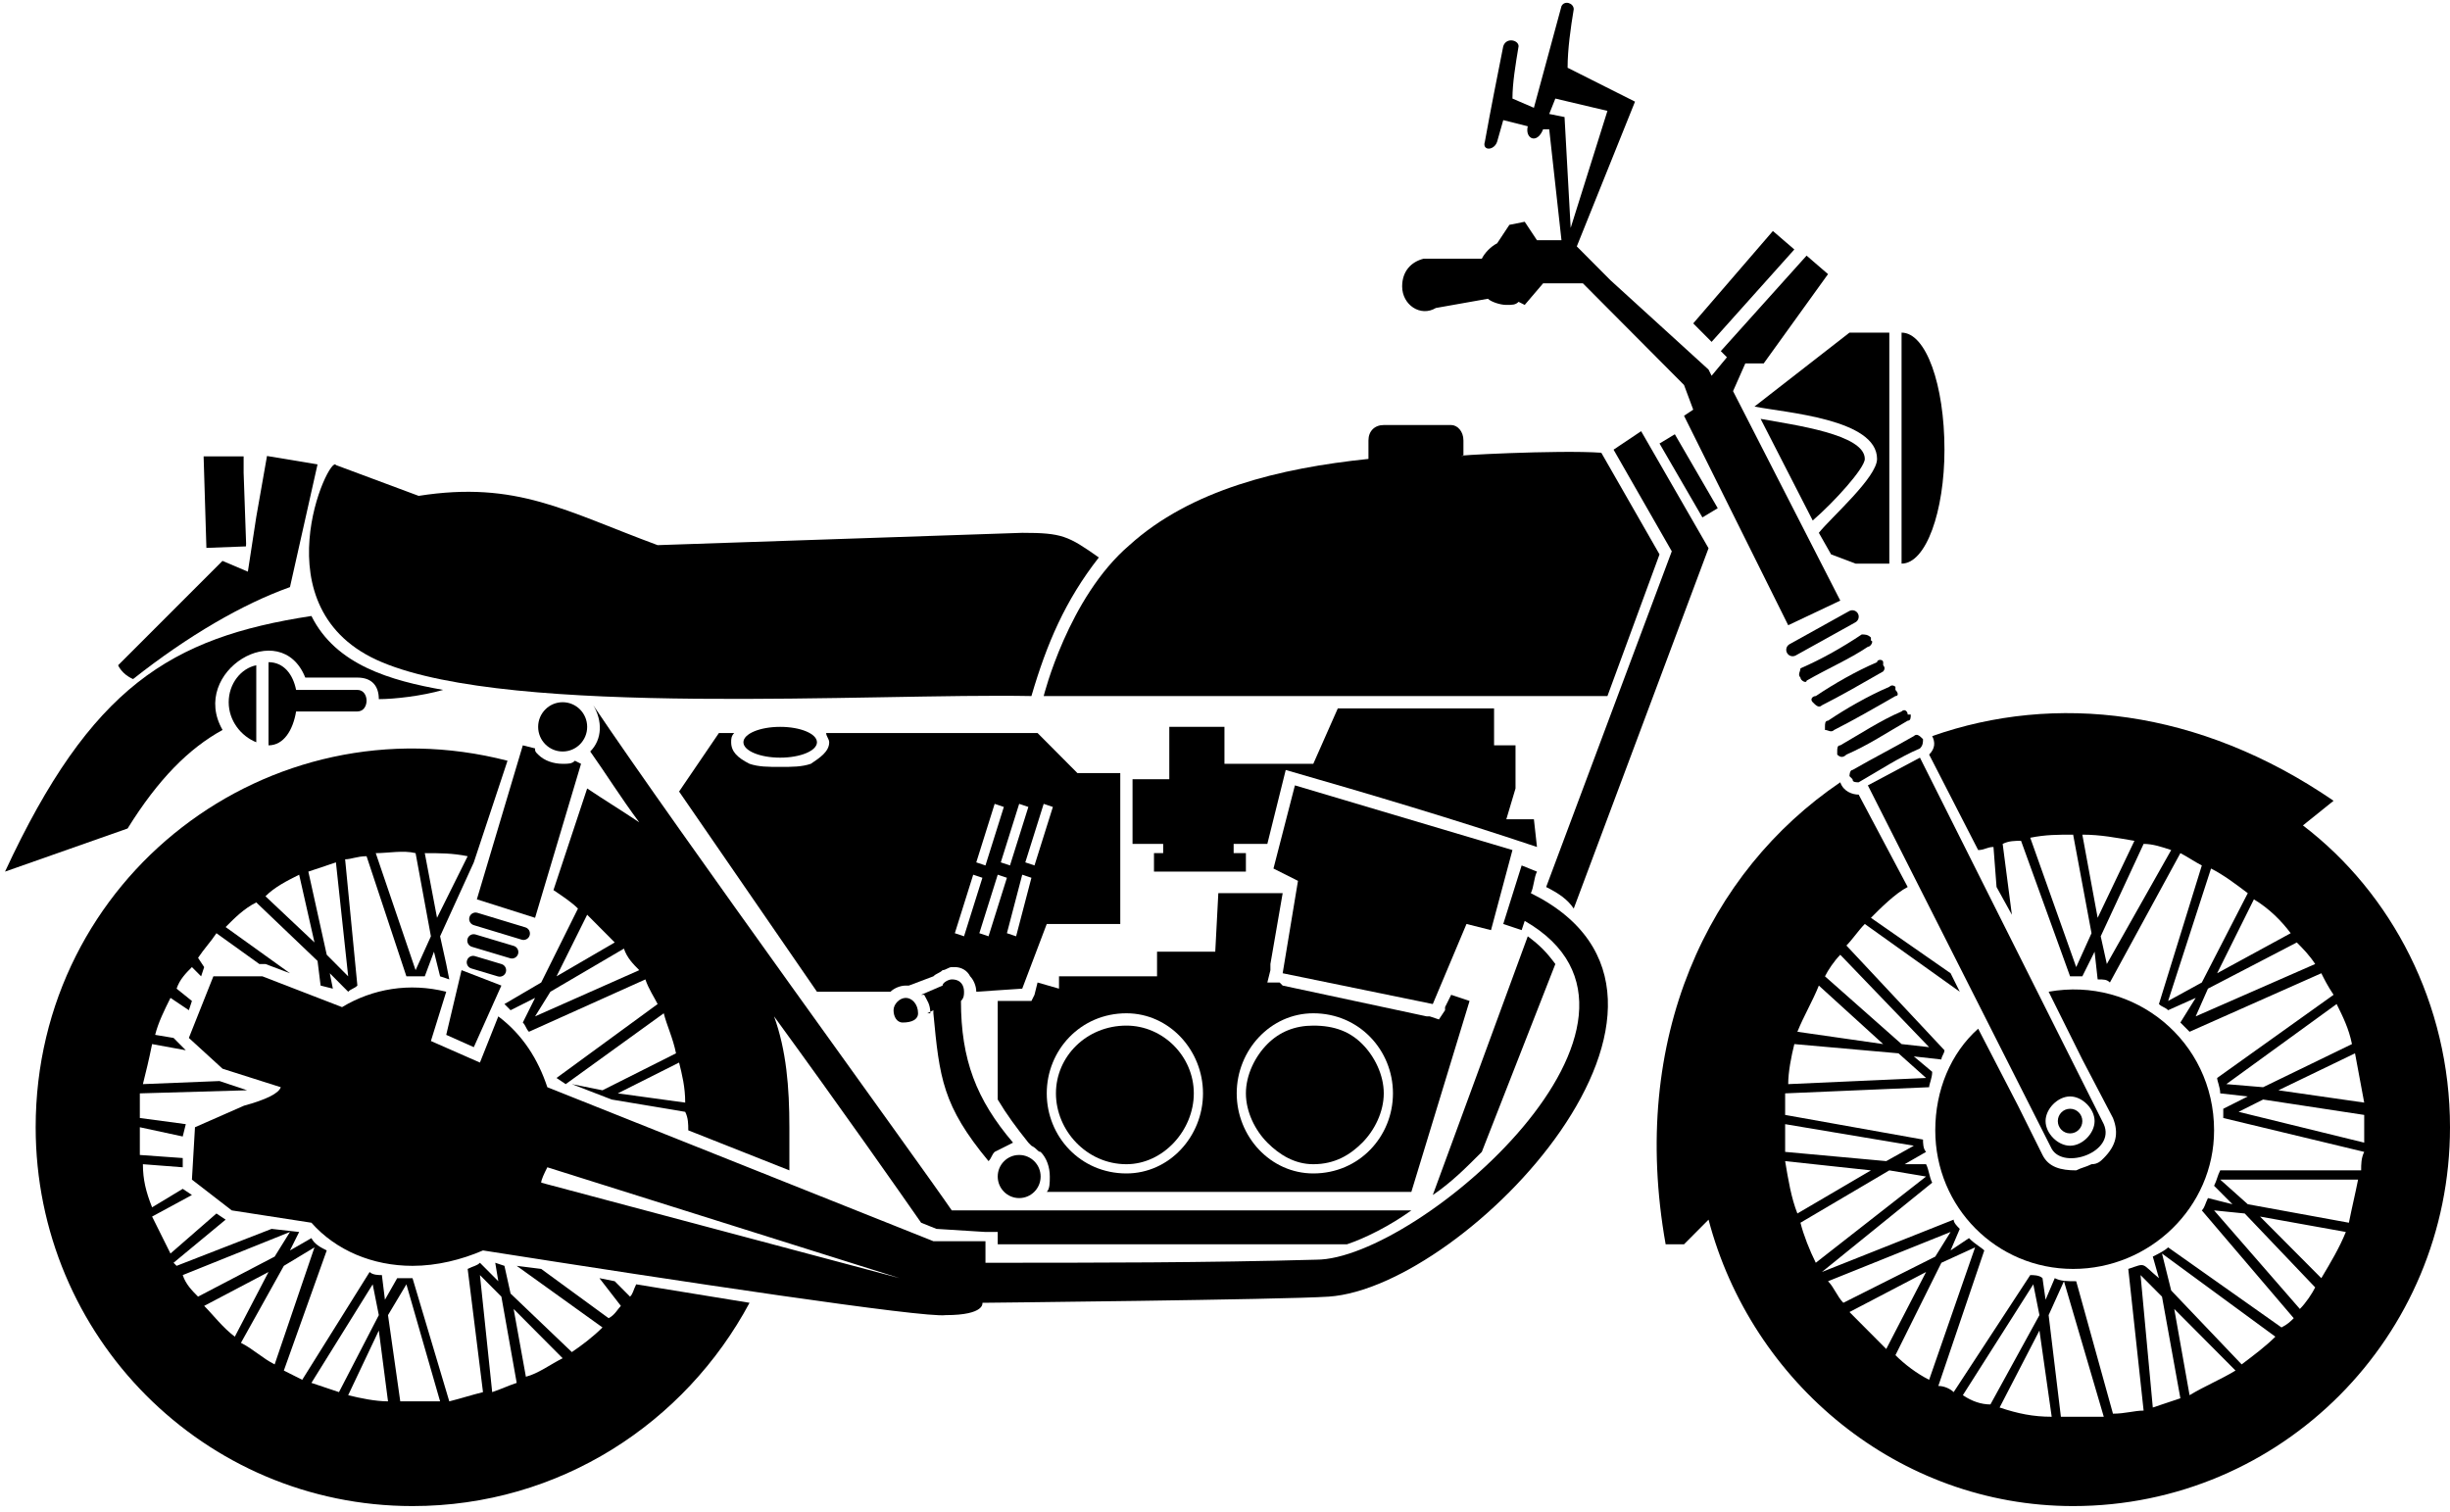 <?xml version="1.0" encoding="UTF-8"?>
<svg width="290px" height="179px" viewBox="0 0 290 179" version="1.1" xmlns="http://www.w3.org/2000/svg" xmlns:xlink="http://www.w3.org/1999/xlink">
    <!-- Generator: sketchtool 55.1 (78136) - https://sketchapp.com -->
    <title>88460452-B7FC-4514-A4AA-1E9A352D71E7</title>
    <desc>Created with sketchtool.</desc>
    <g id="Page-1" stroke="none" stroke-width="1" fill="none" fill-rule="evenodd">
        <g id="Bike-Bazaar-new-header" transform="translate(-82, -1278)" fill="#000000">
            <g id="Motorcycle" transform="translate(40, 1229)">
                <g id="motorcycle-icon" transform="translate(187, 138.5) scale(-1, 1) translate(-187, -138.5) translate(42, 49)">
                    <g id="Group">
                        <path d="M27.925,133.806 C27.925,142.921 35.541,150.213 44.607,150.213 C53.674,150.213 60.927,142.921 60.927,133.806 C60.927,129.066 59.114,124.691 55.85,121.774 L51.135,130.889 L48.234,136.723 L48.234,136.723 C47.509,138.181 46.058,138.546 44.245,138.546 L44.245,138.546 C43.52,138.181 43.157,138.181 42.432,137.817 C41.706,137.817 41.344,137.452 40.981,137.087 C39.53,135.629 39.168,134.171 39.893,132.348 L39.893,132.348 L43.52,125.42 L47.509,117.399 C37.354,115.576 27.925,123.233 27.925,133.806 Z M48.959,129.066 L45.695,126.879 L44.97,128.337 C46.058,128.337 47.146,129.066 47.871,129.795 L47.871,129.795 C48.234,129.795 48.234,130.16 48.597,130.525 L48.959,129.066 Z M44.607,131.254 L44.97,131.254 L44.607,131.254 L44.607,131.254 L44.607,131.254 Z M43.52,132.712 L43.52,132.348 L43.52,132.348 L43.52,132.348 L43.52,132.712 Z M44.97,134.171 L44.607,134.171 L44.607,134.171 L44.607,134.171 L44.97,134.171 Z M46.421,132.348 L46.421,132.712 L46.421,132.348 L46.421,132.348 L46.421,132.348 Z" id="Shape"></path>
                        <path d="M166.462,82.398 C166.462,82.398 163.561,70.731 156.308,64.533 C149.054,57.97 138.537,55.418 128.02,54.325 C128.02,53.96 128.02,52.866 128.02,52.137 C128.02,51.043 127.295,50.314 126.207,50.314 L118.228,50.314 C117.503,50.314 116.777,51.043 116.777,52.137 L116.777,53.96 C118.953,53.96 105.535,53.231 100.458,53.595 L93.567,65.627 L99.732,82.398 L166.462,82.398 Z" id="Path"></path>
                        <path d="M244.797,78.388 C259.666,72.19 250.963,53.595 250.237,55.054 L240.445,58.7 C228.84,56.877 223.037,60.523 212.158,64.533 L169.001,63.075 C164.286,63.075 163.561,63.439 159.934,65.992 C163.923,71.096 166.099,76.2 167.913,82.398 C186.771,82.034 229.203,84.95 244.797,78.388 Z" id="Path"></path>
                        <path d="M167.187,116.306 L164.649,117.035 L164.649,115.576 L153.044,115.576 L153.044,112.66 L146.153,112.66 L145.79,105.732 C145.79,105.732 141.438,105.732 138.174,105.732 L139.625,114.118 L139.625,114.118 L139.625,114.847 L139.988,116.306 L138.537,116.306 L138.174,116.67 L121.129,120.316 L120.767,120.316 L119.679,120.681 L118.953,119.587 L118.953,119.222 L118.228,117.764 L116.052,118.493 L122.943,141.098 L166.099,141.098 C165.737,140.733 165.737,140.004 165.737,139.275 C165.737,138.181 166.099,137.087 166.825,136.358 L166.825,136.358 C167.187,136.358 167.187,135.994 167.913,135.629 L168.275,135.264 C169.726,133.441 170.814,131.983 171.902,130.16 L171.902,118.493 L169.001,118.493 L167.913,118.493 L167.55,117.764 L167.187,116.306 Z M134.548,119.951 C129.108,119.951 125.119,124.327 125.119,129.431 C125.119,134.535 129.108,138.91 134.548,138.91 C139.625,138.91 143.614,134.535 143.614,129.431 C143.614,124.327 139.625,119.951 134.548,119.951 Z M156.67,119.951 C151.593,119.951 147.604,124.327 147.604,129.431 C147.604,134.535 151.593,138.91 156.67,138.91 C162.11,138.91 166.099,134.535 166.099,129.431 C166.099,124.327 162.11,119.951 156.67,119.951 Z" id="Shape"></path>
                        <path d="M128.745,123.597 C130.196,122.139 132.009,121.41 134.548,121.41 C136.724,121.41 138.537,122.139 139.988,123.597 C141.438,125.056 142.526,127.243 142.526,129.431 C142.526,131.618 141.438,133.806 139.988,135.264 C138.537,136.723 136.724,137.817 134.548,137.817 C132.009,137.817 130.196,136.723 128.745,135.264 C127.295,133.806 126.207,131.618 126.207,129.431 C126.207,127.243 127.295,125.056 128.745,123.597 Z" id="Path"></path>
                        <path d="M156.67,121.41 C161.385,121.41 165.011,125.056 165.011,129.431 C165.011,133.806 161.385,137.817 156.67,137.817 C152.318,137.817 148.692,133.806 148.692,129.431 C148.692,125.056 152.318,121.41 156.67,121.41 Z" id="Path"></path>
                        <path d="M204.904,86.773 L209.619,93.701 L193.299,117.399 L184.595,117.399 C184.233,117.035 183.507,116.67 182.782,116.67 L182.419,116.67 L179.518,115.576 C179.155,115.212 178.793,115.212 178.43,114.847 C178.067,114.847 177.705,114.483 177.342,114.483 L177.342,114.483 L176.979,114.483 L176.979,114.483 L176.979,114.483 C176.254,114.483 175.529,114.847 175.166,115.576 L175.166,115.576 C174.803,115.941 174.441,116.67 174.441,117.399 L169.001,117.035 L166.099,109.378 L157.396,109.378 L157.396,91.513 L162.473,91.513 L167.187,86.773 L192.211,86.773 C192.211,87.138 191.849,87.503 191.849,87.867 C191.849,88.961 192.936,89.69 194.024,90.419 L194.024,90.419 C195.112,90.784 196.2,90.784 197.651,90.784 C199.102,90.784 200.19,90.784 201.278,90.419 L201.278,90.419 C202.728,89.69 203.454,88.961 203.454,87.867 C203.454,87.503 203.454,87.138 203.091,86.773 L204.904,86.773 Z M167.913,103.909 L169.726,110.837 L170.814,110.472 L169.001,103.545 L167.913,103.909 Z M170.814,103.909 L172.99,110.837 L174.078,110.472 L171.902,103.545 L170.814,103.909 Z M173.715,103.909 L175.891,110.837 L176.979,110.472 L174.803,103.545 L173.715,103.909 Z M165.374,95.524 L167.55,102.451 L168.638,102.086 L166.462,95.159 L165.374,95.524 Z M168.275,95.524 L170.451,102.451 L171.539,102.086 L169.363,95.159 L168.275,95.524 Z M171.177,95.524 L173.353,102.451 L174.441,102.086 L172.265,95.159 L171.177,95.524 Z" id="Shape"></path>
                        <ellipse id="Oval" cx="197.651" cy="87.867" rx="4.352" ry="1.823"></ellipse>
                        <path d="M253.138,72.919 C269.821,75.471 279.25,81.304 289.405,103.18 L274.898,98.076 C271.272,92.242 267.645,88.596 263.656,86.409 C267.645,79.482 256.765,72.919 253.864,80.211 L247.699,80.211 C245.885,80.211 245.16,81.304 245.16,82.763 C243.347,82.763 240.083,82.398 237.544,81.669 C243.709,80.575 250.237,78.752 253.138,72.919 Z" id="Path"></path>
                        <path d="M259.666,87.867 C261.48,87.138 262.93,85.315 262.93,83.127 C262.93,80.94 261.48,79.117 259.666,78.752 L259.666,87.867 Z" id="Path"></path>
                        <path d="M258.216,88.232 L258.216,78.388 C256.402,78.388 255.314,79.846 254.952,81.669 L247.699,81.669 C246.248,81.669 246.248,84.221 247.699,84.221 L254.952,84.221 C255.314,86.409 256.402,88.232 258.216,88.232 Z" id="Path"></path>
                        <path d="M105.897,114.118 L114.601,136.358 C116.415,138.181 118.228,140.004 120.404,141.462 L109.161,110.837 C107.711,111.93 106.985,112.66 105.897,114.118 Z" id="Path" fill-rule="nonzero"></path>
                        <path d="M95.743,51.043 L87.764,64.898 L103.721,107.555 C104.447,106.461 105.535,105.732 106.985,105.003 L92.116,65.262 L99.007,53.231 L95.743,51.043 Z" id="Path" fill-rule="nonzero"></path>
                        <path d="M229.928,90.055 L233.917,102.086 L237.907,110.837 L237.181,114.118 L236.819,115.941 L237.907,115.576 L238.632,112.66 L239.72,115.576 C240.445,115.576 241.171,115.576 241.896,115.576 L246.611,101.357 C247.699,101.357 248.424,101.722 249.149,101.722 L247.699,116.67 C248.061,117.035 248.424,117.035 248.787,117.399 L250.963,115.212 L250.6,117.035 L252.05,116.67 L252.413,113.753 L259.666,106.826 C261.117,107.555 262.205,108.649 263.293,109.743 L255.677,115.212 L258.578,114.118 L259.304,114.118 L264.381,110.472 C265.106,111.566 265.832,112.295 266.557,113.389 L265.832,114.483 L266.194,115.576 L267.282,114.483 C268.008,115.212 268.733,115.941 269.096,117.035 L267.282,118.493 L267.645,119.587 L269.821,118.128 C270.546,119.587 271.272,121.045 271.634,122.504 L269.458,122.868 L268.008,124.327 L271.997,123.597 C272.36,125.42 272.722,126.879 273.085,128.337 L264.018,127.973 L260.754,129.066 L273.448,129.431 C273.448,130.525 273.448,131.254 273.448,132.348 L268.008,133.077 L268.37,134.535 L273.448,133.441 C273.448,134.535 273.448,135.629 273.448,136.723 L268.37,137.087 L268.37,138.181 L273.085,137.817 C273.085,139.64 272.722,141.098 271.997,142.921 L268.37,140.733 L267.282,141.462 L271.997,144.015 C271.272,145.473 270.546,146.931 269.821,148.39 L264.381,143.65 L263.293,144.379 L269.458,149.484 L269.096,149.848 L257.853,145.473 L254.589,145.838 L255.677,148.025 L253.138,146.567 C252.776,147.296 252.05,147.661 251.325,148.025 L256.402,162.244 C255.677,162.609 254.952,162.974 254.226,163.338 L246.248,150.577 C245.885,150.942 245.16,150.942 244.797,150.942 L244.435,153.859 L242.984,151.307 C242.259,151.307 241.533,151.307 241.171,151.307 L236.819,165.89 C235.368,165.526 234.28,165.161 232.829,164.797 L234.643,150.213 C233.917,149.848 233.555,149.848 233.192,149.484 L231.016,151.671 L231.379,149.484 L230.291,149.848 L229.565,153.13 L222.312,160.057 C221.224,159.328 219.774,158.234 218.686,157.14 L228.84,149.848 L225.939,150.213 L217.96,156.046 C217.235,155.682 216.872,154.952 216.51,154.588 L219.048,151.307 L217.235,151.671 L215.422,153.494 C215.059,153.13 215.059,152.765 214.696,152.036 L201.278,154.223 C208.894,168.442 223.763,178.286 241.171,178.286 C265.832,178.286 285.778,158.234 285.778,133.441 C285.778,103.909 258.216,82.763 229.928,90.055 Z M245.885,152.036 L253.138,163.703 C252.05,164.067 250.963,164.432 249.875,164.797 L245.16,155.682 L245.885,152.036 Z M241.896,152.036 L244.072,155.682 L242.621,165.89 C242.259,165.89 241.533,165.89 241.171,165.89 C240.083,165.89 238.995,165.89 237.907,165.89 L241.896,152.036 Z M245.16,157.505 L248.787,165.161 C247.336,165.526 245.523,165.89 244.072,165.89 L245.16,157.505 Z M233.192,150.942 L231.741,164.797 C230.653,164.432 229.928,164.067 228.84,163.703 L230.653,153.494 L233.192,150.942 Z M229.203,154.952 L227.752,162.974 C226.301,162.609 224.851,161.515 223.4,160.786 L229.203,154.952 Z M240.808,114.847 L238.995,110.837 L240.808,100.993 C242.259,100.628 244.072,100.993 245.523,100.993 L240.808,114.847 Z M238.269,108.649 L234.643,101.357 C236.456,100.993 237.907,100.993 239.72,100.993 L238.269,108.649 Z M248.787,115.576 L250.237,102.086 C251.325,102.451 252.413,102.816 253.501,103.18 L251.325,113.024 L248.787,115.576 Z M252.776,111.566 L254.589,103.545 C256.04,104.274 257.49,105.003 258.578,106.097 L252.776,111.566 Z M255.677,145.838 L268.37,150.942 C268.008,152.036 267.282,152.765 266.557,153.494 L257.49,148.754 L255.677,145.838 Z M252.776,147.661 L256.402,149.848 L261.48,158.963 C260.029,159.692 258.941,160.786 257.49,161.515 L252.776,147.661 Z M258.216,150.577 L265.832,154.588 C264.744,155.682 263.656,157.14 262.205,158.234 L258.216,150.577 Z" id="Shape"></path>
                        <path d="M225.939,116.306 L221.587,107.555 C222.312,106.826 223.4,106.097 224.488,105.368 L220.499,93.336 C218.323,94.794 216.51,95.888 214.334,97.347 C216.51,94.43 218.323,91.513 220.136,88.961 C218.686,87.503 218.686,85.315 219.774,83.492 L219.774,83.492 C209.982,98.076 181.331,137.452 177.342,143.285 L122.943,143.285 C125.481,145.108 128.383,146.567 130.559,147.296 L171.902,147.296 L171.902,146.931 L171.902,145.838 L173.353,145.838 L179.155,145.473 L180.969,144.744 C183.507,141.098 190.398,131.254 198.376,120.316 C196.926,124.327 196.563,128.702 196.563,133.441 C196.563,135.264 196.563,137.087 196.563,138.546 L208.531,133.806 C208.531,133.077 208.531,132.348 208.894,131.618 L217.598,130.16 L222.312,128.337 L218.686,129.066 L209.982,124.691 C210.344,122.868 211.07,121.41 211.432,119.951 L223.037,128.337 L224.125,127.608 L212.158,118.858 C212.52,118.128 213.246,117.035 213.608,115.941 L227.389,122.139 C227.752,121.774 227.752,121.41 228.115,121.045 L226.664,118.128 L229.565,119.587 L230.291,118.858 L225.939,116.306 Z M216.872,129.431 L208.894,130.525 C208.894,128.702 209.256,127.243 209.619,125.785 L216.872,129.431 Z M226.664,120.316 L214.334,114.847 C215.059,114.118 215.784,113.389 216.147,112.295 L224.851,117.399 L226.664,120.316 Z M224.125,115.576 L217.235,111.566 C218.323,110.472 219.411,109.378 220.499,108.284 L224.125,115.576 Z" id="Shape"></path>
                        <polygon id="Path" fill-rule="nonzero" points="136.361 104.274 139.262 102.816 136.724 92.971 110.975 100.628 113.513 110.107 116.415 109.378 120.404 118.858 138.174 115.212"></polygon>
                        <path d="M264.156,53.218 L262.506,60.361 L260.892,66.708 L264.156,66.708 L270.7,82.909 C270.7,82.909 269.88,83.719 268.429,83.719 C264.44,76.427 259.942,70.454 255.59,66.444 L258.262,51.796 L264.156,53.218 Z" id="Path" transform="translate(263.145, 67.757) rotate(-23) translate(-263.145, -67.757) "></path>
                        <polygon id="Path" transform="translate(263.369, 59.36) rotate(2) translate(-263.369, -59.36) " points="265.711 53.941 260.978 54.106 261.045 56.028 261.045 64.049 261.045 64.414 261.07 64.765 265.76 64.778"></polygon>
                        <path d="M228.115,88.232 L226.664,88.596 C226.664,88.961 226.664,88.961 226.301,89.326 C225.576,90.055 224.488,90.419 223.4,90.419 C222.675,90.419 222.312,90.419 221.949,90.055 L221.224,90.419 L226.664,108.649 L233.555,106.461 L228.115,88.232 Z" id="Path"></path>
                        <ellipse id="Oval" cx="223.4" cy="86.044" rx="2.901" ry="2.917"></ellipse>
                        <path d="M109.887,102.451 L108.073,103.18 C108.436,103.909 108.436,105.003 108.799,105.732 C83.775,118.128 116.415,152.4 132.735,153.494 C138.174,153.859 173.715,154.223 173.715,154.223 C173.715,154.223 173.353,155.682 178.067,155.682 C180.606,156.046 209.619,151.671 232.829,148.025 C235.368,149.119 238.269,149.848 241.171,149.848 C245.885,149.848 250.237,148.025 253.138,144.744 L262.568,143.285 L267.282,139.64 L266.92,133.441 L261.117,130.889 C258.458,130.16 257.007,129.431 256.765,128.702 L263.656,126.514 L267.645,122.868 L264.744,115.576 L258.941,115.576 L249.512,119.222 C245.885,117.035 241.533,116.306 237.181,117.399 L238.995,123.233 L233.192,125.785 L231.016,120.316 C228.115,122.504 226.301,125.42 225.213,128.702 L179.518,146.931 L173.353,146.931 L173.353,149.484 C160.297,149.484 147.241,149.484 134.185,149.119 C122.217,149.119 89.215,120.681 109.524,109.014 L109.887,110.107 L112.063,109.378 L109.887,102.451 Z M225.939,140.004 L183.507,151.307 L225.213,138.181 C225.576,138.91 225.939,139.64 225.939,140.004 Z" id="Shape"></path>
                        <polygon id="Path" points="237.181 122.504 235.368 114.847 230.653 116.67 233.917 123.962"></polygon>
                        <path d="M227.903,108.882 L233.83,108.891 C234.251,108.892 234.591,109.232 234.592,109.652 C234.592,110.071 234.254,110.411 233.835,110.412 C233.834,110.412 233.833,110.412 233.833,110.412 L227.905,110.403 C227.485,110.402 227.144,110.062 227.144,109.642 C227.143,109.223 227.482,108.883 227.9,108.882 C227.901,108.882 227.902,108.882 227.903,108.882 Z" id="Rectangle" transform="translate(230.868, 109.647) scale(-1, 1) rotate(16.79) translate(-230.868, -109.647) "></path>
                        <path d="M229.304,111.264 L234.026,111.271 C234.447,111.272 234.787,111.612 234.788,112.032 C234.788,112.451 234.449,112.791 234.031,112.792 C234.03,112.792 234.029,112.792 234.029,112.792 L229.306,112.785 C228.886,112.784 228.546,112.444 228.545,112.023 C228.544,111.605 228.883,111.265 229.302,111.264 C229.303,111.264 229.303,111.264 229.304,111.264 Z" id="Rectangle" transform="translate(231.666, 112.028) scale(-1, 1) rotate(16.582) translate(-231.666, -112.028) "></path>
                        <path d="M90.666,49.22 L89.578,48.491 L90.666,45.574 L102.634,33.543 L107.348,33.543 L109.524,36.095 L110.249,35.73 C110.612,36.095 110.975,36.095 111.7,36.095 C112.425,36.095 113.513,35.73 113.876,35.366 L120.041,36.459 C121.855,37.553 124.031,36.095 124.031,33.907 C124.031,32.084 122.943,30.99 121.492,30.626 L114.601,30.626 C114.239,29.897 113.513,29.168 112.788,28.803 L111.337,26.615 L109.524,26.251 L108.073,28.438 L105.172,28.438 L106.623,15.313 L107.348,15.313 C108.073,17.136 109.524,16.407 109.161,14.948 L112.063,14.219 L112.788,16.771 C113.151,17.865 114.601,17.865 114.239,16.771 C113.513,12.761 112.788,9.115 112.063,5.469 C111.7,4.375 110.249,4.74 110.249,5.469 C110.612,7.656 110.975,9.844 110.975,11.667 L108.436,12.761 L105.172,0.729 C104.809,8.32667268e-16 103.721,0.365 103.721,1.094 C104.084,3.281 104.447,5.834 104.447,8.021 L96.468,12.032 L103.359,29.168 L99.37,33.178 L87.764,43.751 L87.402,44.48 L85.588,42.293 L86.314,41.564 L76.159,30.261 L73.621,32.449 L81.236,43.022 L83.412,43.022 L84.863,46.303 L72.17,71.096 L78.335,74.013 L90.666,49.22 Z M106.623,13.49 L105.897,11.667 L99.732,13.125 L104.084,26.98 L104.809,13.855 L106.623,13.49 Z" id="Shape"></path>
                        <polygon id="Path" points="87.402 40.47 89.578 38.282 80.148 27.345 77.61 29.532"></polygon>
                        <path d="M87.764,144.379 L90.666,147.296 L92.842,147.296 C97.194,122.868 87.764,103.18 72.17,92.607 C71.807,93.701 70.719,94.065 69.994,94.065 L64.191,105.003 C65.642,105.732 67.455,107.555 68.543,108.649 L59.114,115.212 L58.026,117.399 L69.269,109.378 C69.994,110.107 70.719,111.201 71.445,111.93 L59.839,124.327 C59.839,124.691 60.202,125.056 60.202,125.42 L63.466,125.056 L61.29,126.879 C61.29,127.608 61.653,128.337 61.653,128.702 L78.698,129.431 C78.698,130.16 78.698,131.254 78.698,131.983 L62.378,134.9 C62.378,135.264 62.378,135.994 62.015,136.358 L64.554,137.817 L62.015,137.817 C61.653,138.546 61.653,139.275 61.29,140.004 L74.346,150.577 L74.346,150.577 L58.751,144.379 C58.751,144.744 58.389,145.108 58.026,145.473 L59.114,148.025 L56.938,146.567 C56.213,147.296 55.487,147.661 55.125,148.025 L60.565,164.067 C59.839,164.067 59.114,164.432 58.751,164.797 L49.685,150.942 C49.322,150.942 48.597,150.942 48.234,151.307 L47.871,153.859 L46.783,151.307 C46.058,151.671 45.333,151.671 44.245,151.671 L39.893,167.349 C38.442,167.349 37.354,166.984 36.266,166.984 L38.08,150.213 C35.904,149.484 36.629,149.484 34.453,151.307 L35.178,148.754 C34.453,148.39 33.728,148.025 33.365,147.661 L19.946,157.14 C19.221,156.775 18.858,156.411 18.496,156.046 L29.376,143.285 C29.013,142.921 29.013,142.556 28.65,141.827 L25.749,142.556 L27.925,140.369 C27.562,139.64 27.562,139.275 27.2,138.546 L10.517,138.546 C10.517,137.817 10.517,137.087 10.155,136.358 L26.837,132.348 C26.837,131.983 26.837,131.618 26.837,131.254 L23.936,129.795 L27.2,129.431 C27.2,128.702 27.562,127.973 27.562,127.608 L13.781,117.764 C14.507,116.67 14.869,115.941 15.232,115.212 L30.826,122.139 C31.189,121.774 31.552,121.41 31.914,121.045 L30.101,118.128 L33.365,119.587 C33.728,119.222 34.09,119.222 34.453,118.858 L29.376,102.451 C30.101,102.086 31.189,101.357 31.914,100.993 L40.256,116.306 C40.618,115.941 40.981,115.941 41.706,115.941 L42.069,112.66 L43.52,115.576 L44.97,115.576 L50.773,99.534 C51.498,99.534 52.223,99.534 52.949,99.899 L51.861,108.284 L53.674,105.003 L54.037,100.263 C54.762,100.263 55.125,100.628 55.85,100.628 L61.653,89.326 C60.927,88.596 60.927,87.867 61.29,87.138 C46.783,82.034 29.738,83.857 13.781,94.794 L17.408,97.711 C6.891,105.732 0,118.858 0,133.441 C0,158.234 19.946,178.286 44.607,178.286 C65.279,178.286 82.687,163.703 87.764,144.379 Z M49.322,152.036 L57.663,165.161 C56.575,165.89 55.487,166.255 54.399,166.255 L48.597,155.682 L49.322,152.036 Z M45.695,151.671 L47.509,155.682 L46.058,167.713 C45.333,167.713 44.97,167.713 44.607,167.713 C43.157,167.713 42.069,167.713 40.981,167.713 L45.695,151.671 Z M48.597,157.505 L53.311,166.619 C51.135,167.349 49.322,167.713 47.146,167.713 L48.597,157.505 Z M36.629,150.942 L35.178,166.619 C34.09,166.255 33.002,165.89 31.914,165.526 L34.09,153.494 L36.629,150.942 Z M34.09,148.39 L33.002,152.765 L24.661,161.515 C23.21,160.421 21.76,159.328 20.672,158.234 L34.09,148.39 Z M32.64,154.952 L30.826,165.161 C29.013,164.067 27.2,163.338 25.386,162.244 L32.64,154.952 Z M27.925,143.285 L17.77,154.952 C17.045,154.223 16.32,153.13 15.957,152.4 L24.298,143.65 L27.925,143.285 Z M27.2,139.64 L23.936,142.556 L11.968,144.744 C11.605,142.921 11.243,141.462 10.88,139.64 L27.2,139.64 Z M22.485,144.015 L15.232,151.307 C14.144,149.484 13.056,147.661 12.331,145.838 L22.485,144.015 Z M25.024,131.618 L10.155,135.264 C10.155,134.535 10.155,133.806 10.155,133.441 C10.155,132.712 10.155,132.348 10.155,131.983 L22.122,130.16 L25.024,131.618 Z M26.474,128.337 L22.122,128.702 L11.605,123.597 C11.968,121.774 12.693,120.316 13.419,118.858 L26.474,128.337 Z M20.309,129.066 L10.155,130.525 C10.517,128.702 10.88,126.514 11.243,124.691 L20.309,129.066 Z M30.101,120.316 L15.957,114.118 C16.682,113.024 17.408,112.295 18.133,111.566 L28.65,117.035 L30.101,120.316 Z M33.365,118.493 L29.376,116.306 L23.936,105.732 C25.386,104.638 26.837,103.545 28.288,102.816 L33.365,118.493 Z M27.562,115.212 L18.858,110.472 C19.946,109.014 21.397,107.555 23.21,106.461 L27.562,115.212 Z M40.618,114.118 L33.002,100.628 C34.09,100.263 35.178,99.899 36.266,99.899 L41.344,110.837 L40.618,114.118 Z M44.245,114.483 L42.432,110.472 L44.607,98.805 C46.421,98.805 47.871,98.805 49.685,99.17 L44.245,114.483 Z M41.706,108.649 L37.354,99.534 C39.53,99.17 41.344,98.805 43.52,98.805 L41.706,108.649 Z M61.653,123.962 L72.17,113.024 C72.895,113.753 73.621,114.847 73.983,115.576 L64.917,123.597 L61.653,123.962 Z M62.015,127.608 L65.279,124.691 L77.61,123.597 C77.972,125.056 78.335,126.879 78.335,128.337 L62.015,127.608 Z M67.093,123.597 L74.708,116.67 C75.434,118.493 76.522,120.316 77.247,122.139 L67.093,123.597 Z M63.466,135.629 L78.698,133.077 L78.698,133.441 C78.698,134.171 78.698,135.264 78.698,136.358 L66.73,137.452 L63.466,135.629 Z M62.015,139.275 L66.367,138.546 L76.884,144.744 C76.522,146.202 75.796,148.025 75.071,149.484 L62.015,139.275 Z M68.543,138.546 L78.698,137.452 C78.335,139.64 77.972,141.827 77.247,143.65 L68.543,138.546 Z M59.114,145.838 L73.621,151.671 C72.895,152.4 72.533,153.494 71.807,154.223 L60.927,148.754 L59.114,145.838 Z M56.213,147.661 L60.202,149.484 L65.642,160.421 C64.554,161.515 63.103,162.609 61.653,163.338 L56.213,147.661 Z M62.015,150.577 L71.082,155.317 C69.631,156.775 68.181,158.234 66.73,159.692 L62.015,150.577 Z" id="Shape"></path>
                        <path d="M82.324,48.126 L71.082,39.376 L66.367,39.376 L66.367,66.721 L70.357,66.721 L73.258,65.627 L74.708,63.075 C73.258,61.252 67.818,56.512 67.818,54.325 C67.818,49.585 78.698,48.856 82.324,48.126 Z" id="Path"></path>
                        <path d="M81.599,49.585 C77.61,50.314 69.269,51.408 69.269,54.325 C69.269,55.418 72.895,59.429 75.434,61.616 L81.599,49.585 Z" id="Path"></path>
                        <path d="M64.917,39.376 C62.015,39.376 59.839,45.574 59.839,53.231 C59.839,60.523 62.015,66.721 64.917,66.721 L64.917,39.376 Z" id="Path"></path>
                        <path d="M70.239,74.212 L78.317,74.194 C78.735,74.193 79.074,74.531 79.075,74.949 C79.075,74.95 79.075,74.951 79.075,74.952 C79.074,75.372 78.734,75.713 78.314,75.714 L70.236,75.732 C69.818,75.733 69.479,75.395 69.478,74.977 C69.478,74.976 69.478,74.975 69.478,74.974 C69.479,74.554 69.819,74.213 70.239,74.212 Z" id="Rectangle" transform="translate(74.277, 74.963) scale(-1, 1) rotate(-28.915) translate(-74.277, -74.963) "></path>
                        <path d="M76.884,79.117 C74.346,78.023 71.807,76.565 69.631,75.106 C69.269,75.106 68.906,75.106 68.543,75.471 C68.543,75.471 68.543,75.471 68.543,75.836 C68.181,75.836 68.543,76.565 68.906,76.565 C71.082,78.023 73.621,79.117 76.159,80.575 C76.159,80.94 76.884,80.575 76.884,80.211 C76.884,80.211 76.884,80.211 76.884,80.211 C77.247,79.846 76.884,79.482 76.884,79.117 Z" id="Path"></path>
                        <path d="M75.071,82.398 C72.895,80.94 70.357,79.482 67.818,78.388 C67.818,78.023 67.093,78.023 67.093,78.388 C67.093,78.388 67.093,78.752 67.093,78.752 C66.73,79.117 67.093,79.482 67.093,79.482 C69.631,80.94 72.17,82.398 74.346,83.492 C74.708,83.857 75.071,83.492 75.434,83.127 C75.434,83.127 75.434,83.127 75.434,83.127 C75.796,82.763 75.434,82.398 75.071,82.398 Z" id="Path"></path>
                        <path d="M73.621,85.315 C71.445,83.857 68.906,82.398 66.367,81.304 C66.005,80.94 65.642,81.304 65.642,81.304 C65.642,81.669 65.642,81.669 65.642,81.669 C65.279,82.034 65.279,82.398 65.642,82.398 C68.181,83.857 70.719,85.315 72.895,86.409 C73.258,86.773 73.621,86.409 73.983,86.409 C73.983,86.044 73.983,86.044 73.983,86.044 C73.983,85.68 73.983,85.315 73.621,85.315 Z" id="Path"></path>
                        <path d="M72.17,88.232 C69.631,86.773 67.455,85.315 64.917,84.221 C64.554,83.857 64.191,84.221 64.191,84.586 C64.191,84.586 63.829,84.586 63.829,84.586 C63.829,84.95 63.829,85.315 64.191,85.315 C66.73,86.773 68.906,88.232 71.445,89.326 C71.807,89.69 72.17,89.69 72.533,89.326 C72.533,89.326 72.533,88.961 72.533,88.961 C72.533,88.596 72.533,88.232 72.17,88.232 Z" id="Path"></path>
                        <path d="M70.719,91.149 C68.181,89.69 66.005,88.596 63.466,87.138 C63.103,86.773 62.741,87.138 62.378,87.503 C62.378,87.503 62.378,87.503 62.378,87.503 C62.378,87.867 62.378,88.232 62.741,88.596 C65.279,89.69 67.455,91.149 69.994,92.607 C70.357,92.607 70.719,92.607 70.719,92.242 C70.719,92.242 70.719,92.242 71.082,91.878 C71.082,91.878 71.082,91.149 70.719,91.149 Z" id="Path"></path>
                        <path d="M68.906,92.971 L62.741,89.69 L40.981,133.077 C39.53,136.358 45.695,138.546 47.146,135.994 L68.906,92.971 Z M44.97,129.795 C43.52,129.795 42.069,131.254 42.069,132.712 C42.069,134.171 43.52,135.629 44.97,135.629 C46.421,135.629 47.871,134.171 47.871,132.712 C47.871,131.254 46.421,129.795 44.97,129.795 Z" id="Shape"></path>
                        <ellipse id="Oval" cx="44.97" cy="132.712" rx="1.451" ry="1.458"></ellipse>
                        <path d="M131.647,83.857 L134.548,90.419 L145.065,90.419 L145.065,86.044 L151.593,86.044 L151.593,92.242 L155.945,92.242 L155.945,99.899 L152.318,99.899 L152.318,100.993 L153.406,100.993 L153.406,103.18 L142.526,103.18 L142.526,100.993 L143.977,100.993 L143.977,99.899 C143.977,99.899 141.801,99.899 139.988,99.899 C139.262,96.982 138.537,94.065 137.812,91.149 C127.657,94.065 117.865,96.982 108.073,100.263 L108.436,96.982 L111.7,96.982 L110.612,93.336 L110.612,88.232 L113.151,88.232 L113.151,83.857 L131.647,83.857 Z" id="Path"></path>
                        <path d="M230.78,113.622 L234.061,113.627 C234.482,113.628 234.822,113.968 234.823,114.388 C234.823,114.807 234.485,115.147 234.066,115.148 C234.065,115.148 234.064,115.148 234.064,115.148 L230.782,115.143 C230.362,115.142 230.021,114.802 230.021,114.381 C230.02,113.963 230.359,113.623 230.778,113.622 C230.778,113.622 230.779,113.622 230.78,113.622 Z" id="Rectangle" transform="translate(232.422, 114.385) scale(-1, 1) rotate(16.585) translate(-232.422, -114.385) "></path>
                        <path d="M176.254,118.493 C176.254,125.42 174.441,130.16 170.089,135.264 C170.814,135.629 171.539,135.994 172.265,136.358 L172.265,136.358 C172.627,136.723 172.627,137.087 172.99,137.452 C178.43,130.889 178.793,127.608 179.518,119.951 L179.518,119.951 L179.518,119.587 L180.243,119.951 L179.881,119.951 L179.881,119.951 C179.881,118.858 180.243,118.493 180.606,117.764 L180.606,117.764 L180.969,117.764 L178.43,116.67 C178.43,116.306 177.705,115.941 177.342,115.941 C176.254,115.941 175.891,116.67 175.891,117.399 C175.891,117.764 175.891,118.128 176.254,118.493 Z" id="Path"></path>
                        <ellipse id="Oval" cx="169.363" cy="139.275" rx="2.539" ry="2.552"></ellipse>
                        <path d="M182.782,118.128 C182.057,118.128 181.331,118.858 181.331,119.951 C181.331,120.681 182.057,121.045 183.145,121.045 C183.87,121.045 184.233,120.316 184.233,119.587 C184.233,118.858 183.507,118.128 182.782,118.128 Z" id="Path"></path>
                        <polygon id="Path" fill-rule="nonzero" points="91.754 51.408 86.676 60.158 88.49 61.252 93.567 52.502"></polygon>
                    </g>
                </g>
            </g>
        </g>
    </g>
</svg>